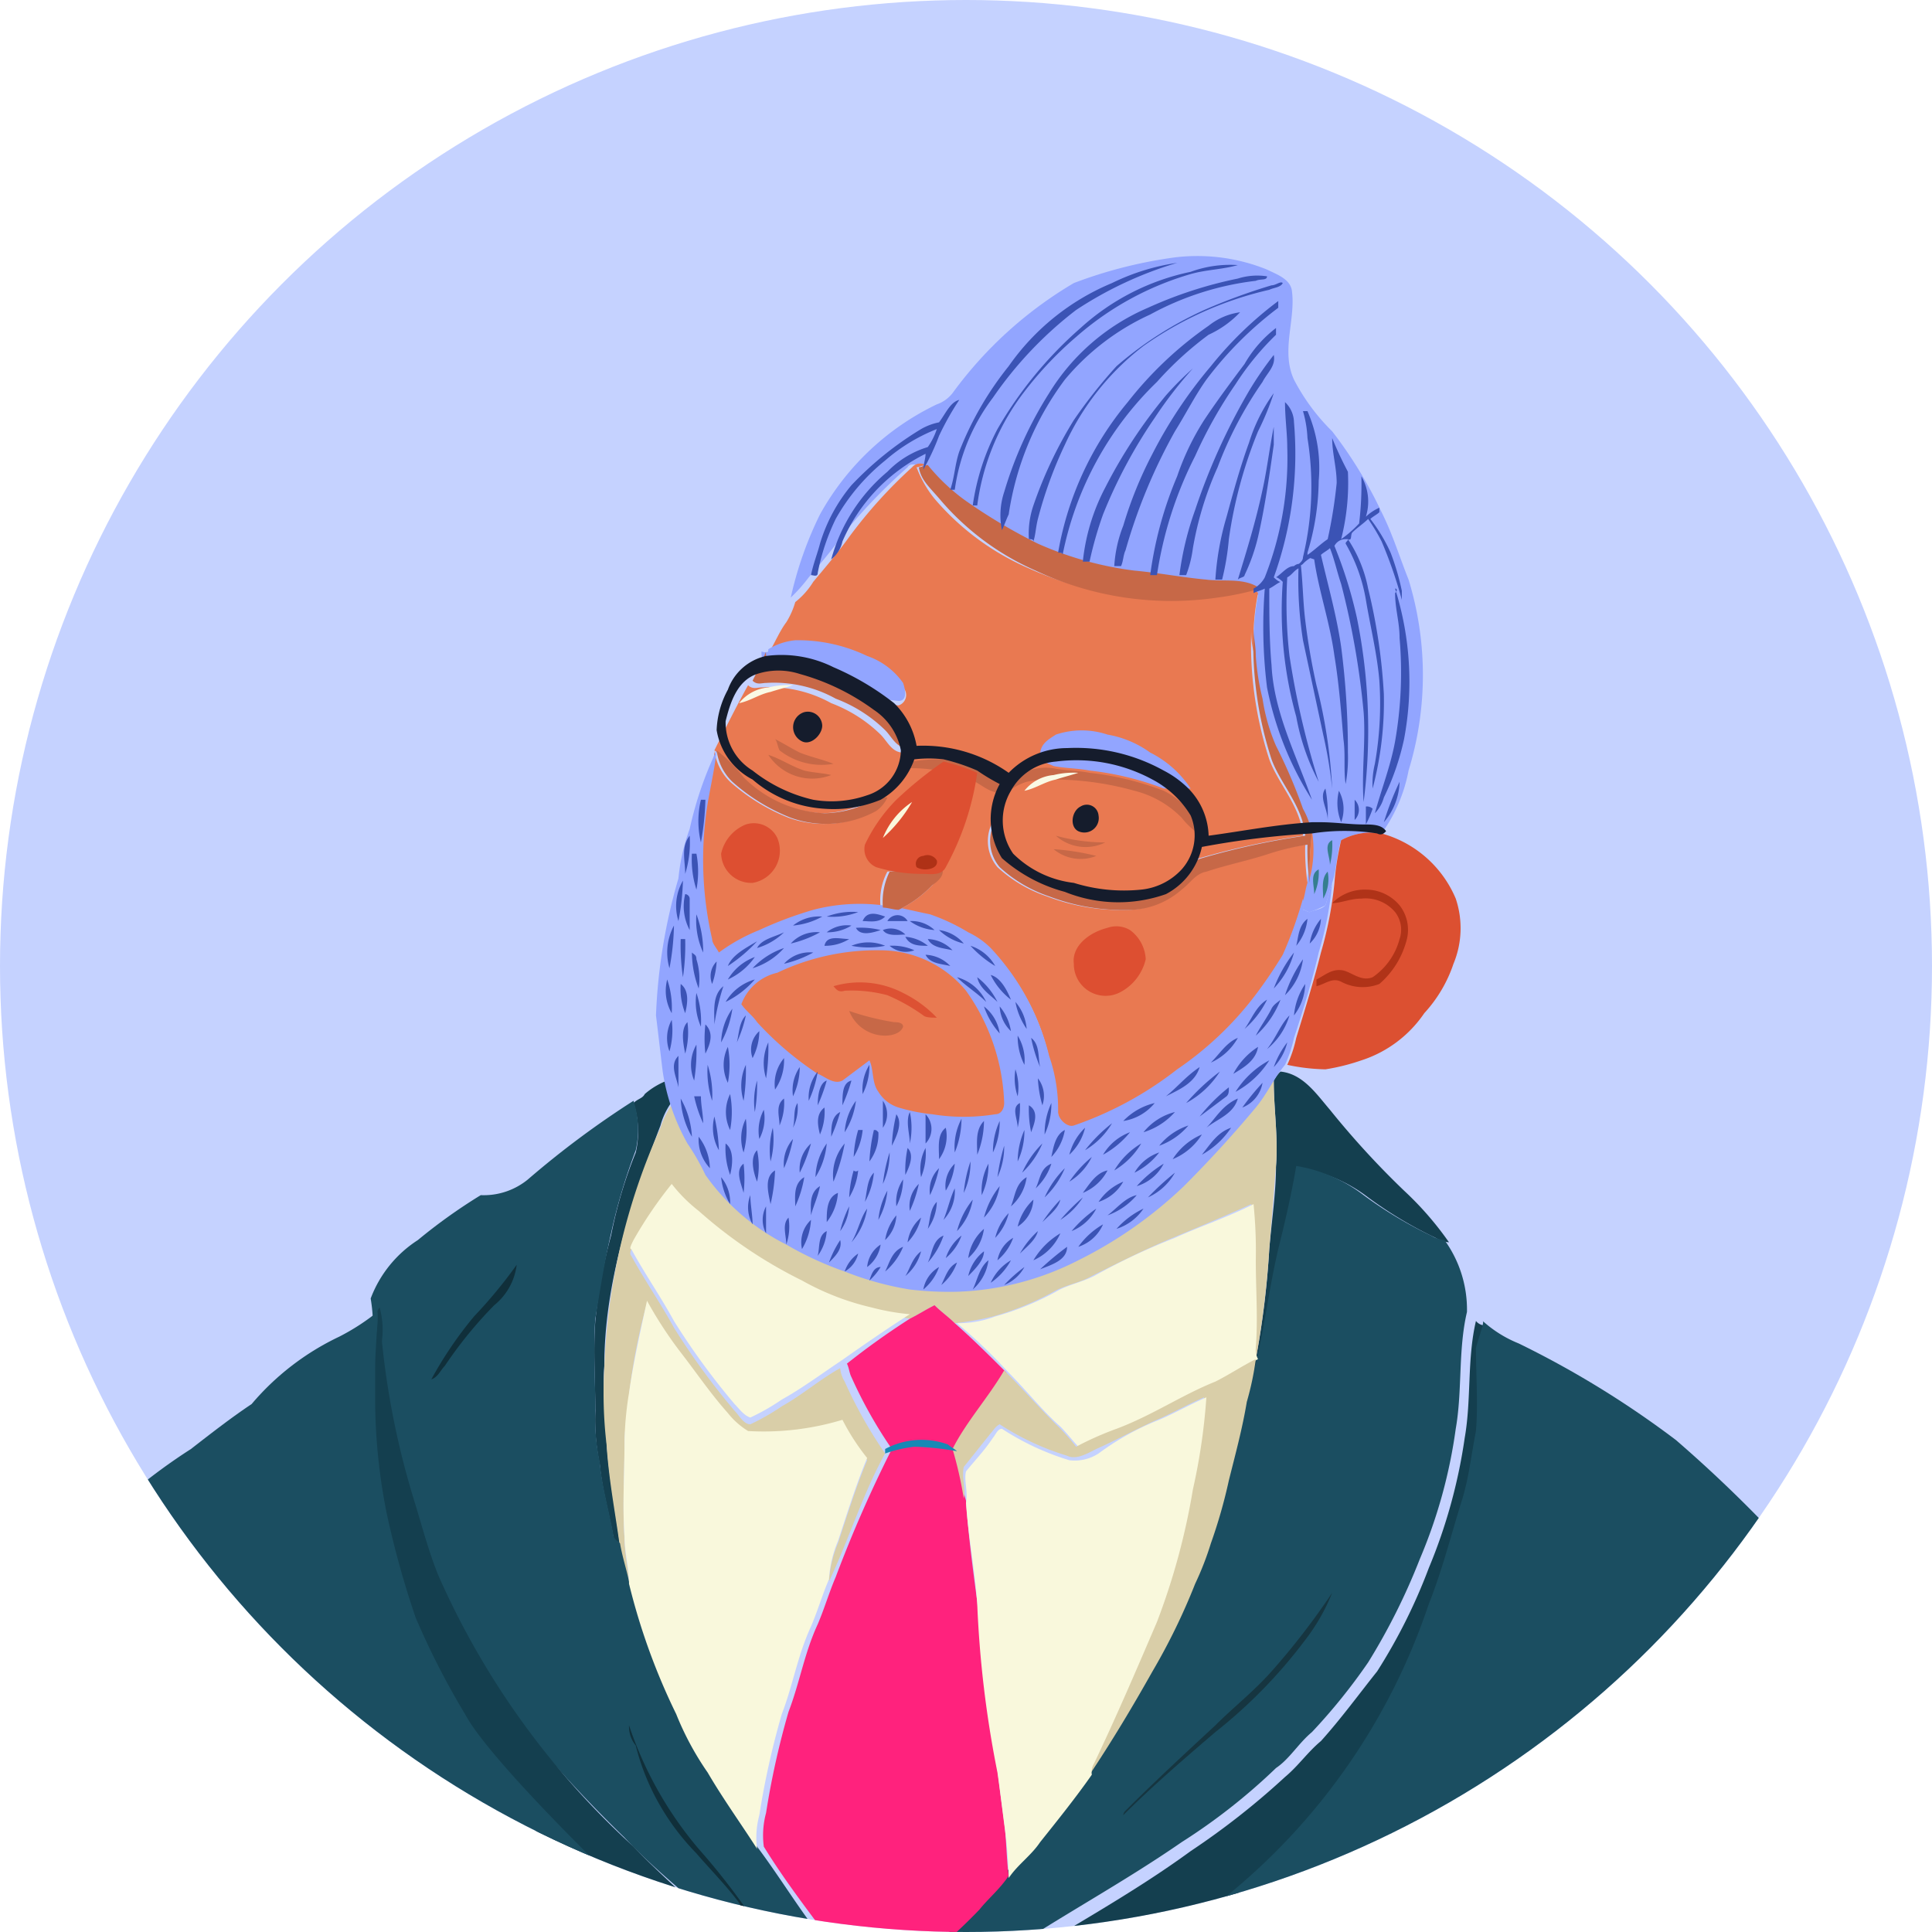 <svg id="avatar-2" xmlns="http://www.w3.org/2000/svg" xmlns:xlink="http://www.w3.org/1999/xlink" width="86" height="86" viewBox="0 0 86 86">
  <defs>
    <clipPath id="clip-path">
      <circle id="Ellipse_391" data-name="Ellipse 391" cx="43" cy="43" r="43" transform="translate(0.1 0.1)"/>
    </clipPath>
    <clipPath id="clip-path-2">
      <circle id="Ellipse_392" data-name="Ellipse 392" cx="43" cy="43" r="43"/>
    </clipPath>
  </defs>
  <g id="Group_6455" data-name="Group 6455">
    <g id="Group_6454" data-name="Group 6454" transform="translate(-0.1 -0.1)" clip-path="url(#clip-path)">
      <rect id="Rectangle_1433" data-name="Rectangle 1433" width="86.2" height="86.2" fill="#c5d2ff"/>
    </g>
  </g>
  <g id="Group_6457" data-name="Group 6457">
    <g id="Group_6456" data-name="Group 6456" clip-path="url(#clip-path-2)">
      <path id="Path_7193" data-name="Path 7193" d="M56.7,48.1a1.38,1.38,0,0,1,.3-.4c1,.1,1.6,1,2.2,1.7A38.1,38.1,0,0,0,62.5,53a14.339,14.339,0,0,1,2,2.3,1.421,1.421,0,0,1-.6-.2,18.342,18.342,0,0,1-3-1.8,6.72,6.72,0,0,0-3-1.3c-.2,1.3-.5,2.5-.8,3.7-.3,1.7-.6,3.4-1,5.1a14.619,14.619,0,0,0-.5,2c0-.1-.1-.2-.1-.4a12.86,12.86,0,0,1,.4-1.9,38.594,38.594,0,0,0,.6-4.9c.1-1.2.3-2.5.3-3.7C56.9,50.6,56.7,49.4,56.7,48.1Z" fill="#143f4f"/>
      <path id="Path_7194" data-name="Path 7194" d="M28.7,48.7a3.328,3.328,0,0,1,1-.6.634.634,0,0,1,.5.6,3.224,3.224,0,0,0-.8,1.4c-1.3,3.4-2.5,7-2.5,10.7-.1,1.1.1,2.3.1,3.4.1,1.5.4,3,.6,4.6-.1-.1-.3-.2-.3-.4-.2-1.1-.5-2.1-.6-3.2a9.737,9.737,0,0,1-.2-2.4c0-1.3-.1-2.7,0-4a23.2,23.2,0,0,1,.7-3.8,20,20,0,0,1,1.1-3.7,4.121,4.121,0,0,0-.1-2.2C28.4,48.9,28.6,48.9,28.7,48.7Z" fill="#143f4f"/>
      <path id="Path_7195" data-name="Path 7195" d="M53.3,50.7c1.1-.9,2.3-1.7,3.4-2.6,0,1.3.2,2.5.1,3.8-.1,1.2-.2,2.5-.3,3.7a40.957,40.957,0,0,1-.6,4.9.749.749,0,0,1-.1-.5c.1-1.3,0-2.6,0-3.9a20.9,20.9,0,0,0-.1-2.5c-1.1.5-2.3,1-3.5,1.5s-2.4,1.1-3.6,1.7c-.5.3-1.2.4-1.7.7a12.75,12.75,0,0,1-2.7,1.1,12.232,12.232,0,0,1-1.7.3c-.3-.3-.6-.5-.9-.8-.4.2-.7.4-1.1.6-.6-.1-1.1-.2-1.7-.3a16.587,16.587,0,0,1-3.1-1.2,28.515,28.515,0,0,1-4.6-3.1,6.815,6.815,0,0,1-1.2-1.2,15.637,15.637,0,0,0-1.7,2.5c-.1.2-.2.4-.1.5.6,1.1,1.3,2.1,1.9,3.2a31.756,31.756,0,0,0,2.7,3.7c.2.2.4.6.7.6a9.993,9.993,0,0,0,1.4-.8c.9-.5,1.7-1.2,2.6-1.7a1.421,1.421,0,0,0,.2.6,20.16,20.16,0,0,0,1.8,3.2c-1,1.8-1.6,3.8-2.5,5.7a5.257,5.257,0,0,1,.4-1.7c.4-1.2.8-2.5,1.3-3.7a9.908,9.908,0,0,1-1.1-1.7,12.1,12.1,0,0,1-4.2.5,3.45,3.45,0,0,1-.9-.8l-2.1-2.7c-.5-.7-1-1.5-1.5-2.3a27.035,27.035,0,0,0-.8,4.1c0,.7-.2,1.4-.2,2.1,0,1.4-.1,2.9,0,4.3,0,.7.2,1.4.2,2.1a13.635,13.635,0,0,1-.4-1.7c-.2-1.5-.5-3-.6-4.6a19.329,19.329,0,0,1-.1-3.4,28.383,28.383,0,0,1,2.5-10.7,3.924,3.924,0,0,1,.8-1.4,11.97,11.97,0,0,0,2.4,2.6,8.855,8.855,0,0,0,2.8,2.3c.5.3,1.1.5,1.6.8a10.771,10.771,0,0,0,5.6,1A9.775,9.775,0,0,0,47,54.2c.8-.4,1.6-.8,2.3-1.2A38.094,38.094,0,0,0,53.3,50.7Z" fill="#d9cea8"/>
      <path id="Path_7196" data-name="Path 7196" d="M23.5,52.5A40.952,40.952,0,0,1,28.2,49a4.121,4.121,0,0,1,.1,2.2,25.94,25.94,0,0,0-1.1,3.7c-.3,1.3-.5,2.6-.7,3.8-.1,1.3,0,2.7,0,4a9.737,9.737,0,0,0,.2,2.4c.1,1.1.4,2.1.6,3.2,0,.2.2.3.3.4.1.6.3,1.2.4,1.7a31,31,0,0,0,2.1,5.8,21.481,21.481,0,0,0,1.4,2.6,39.558,39.558,0,0,0,2.2,3.4c.9,1.2,1.7,2.5,2.6,3.7.8,1.1,1.7,2.2,2.5,3.2.7-.7,1.5-1.4,2.2-2,.8-.6,1.5-1.4,2.3-2.1a6.1,6.1,0,0,0,1.3-1.5A10.7,10.7,0,0,0,46,81.9c.8-1,1.6-2,2.3-3,1-1.5,1.9-3.1,2.8-4.6A28.1,28.1,0,0,0,53,70.4a13.355,13.355,0,0,0,.7-1.8c.3-.9.6-1.9.8-2.8.2-1.2.6-2.3.8-3.5,0,.1.1.2.1.4.2-.7.3-1.3.5-2,.4-1.7.6-3.4,1-5.1.3-1.2.6-2.5.8-3.7a6.72,6.72,0,0,1,3,1.3,18.342,18.342,0,0,0,3,1.8,1.421,1.421,0,0,0,.6.2,5.284,5.284,0,0,1,1,3.2c-.4,1.7-.2,3.5-.5,5.2a22.646,22.646,0,0,1-1.6,5.8A28.221,28.221,0,0,1,60.9,74a26.023,26.023,0,0,1-2.5,3.1c-.6.5-1,1.2-1.6,1.6A26.524,26.524,0,0,1,52.6,82c-2.6,1.8-5.4,3.3-8.1,5.1A22.687,22.687,0,0,0,42,88.9c-.6.5-1.1,1-1.7,1.5-1.2,1.4-2.4,2.8-3.5,4.3-.5.7-1,1.5-1.5,2.2a24.727,24.727,0,0,1,1.1-3.6,17.494,17.494,0,0,1,2.2-4c-.1,0-.2-.1-.3-.1a10.144,10.144,0,0,0-.9,1.3c-.7-.6-1.3-1.2-2-1.8-1-.9-2.1-1.8-3.1-2.8-1.5-1.4-3.1-2.6-4.5-4.1-3.6-3.5-6.9-7.4-8.7-12.1a28.115,28.115,0,0,1-1-3.1,36.4,36.4,0,0,1-1.5-7.3,7.569,7.569,0,0,0-.1-1.5,5.319,5.319,0,0,1,2.1-2.6,24.265,24.265,0,0,1,2.8-2A3.1,3.1,0,0,0,23.5,52.5Z" fill="#1b4e61"/>
      <path id="Path_7197" data-name="Path 7197" d="M28.2,55.2a18.438,18.438,0,0,1,1.7-2.5,6.815,6.815,0,0,0,1.2,1.2A20.633,20.633,0,0,0,35.7,57a11.72,11.72,0,0,0,3.1,1.2,10.1,10.1,0,0,0,1.7.3c-1.1.7-2.1,1.4-3.1,2.1-.9.6-1.7,1.2-2.6,1.7a9.993,9.993,0,0,1-1.4.8c-.3-.1-.5-.4-.7-.6A31.756,31.756,0,0,1,30,58.8c-.6-1.1-1.3-2.1-1.9-3.2C28,55.6,28.1,55.4,28.2,55.2Z" fill="#f9f8dc"/>
      <path id="Path_7198" data-name="Path 7198" d="M52.3,55.1c1.1-.5,2.3-.9,3.5-1.5a20.9,20.9,0,0,1,.1,2.5c0,1.3.1,2.6,0,3.9a.9.9,0,0,0,.1.5c-.6.3-1.2.7-1.8,1-1.5.7-2.9,1.5-4.3,2.2-.6.3-1.2.5-1.8.8-.3-.3-.6-.7-.9-1-.8-.7-1.5-1.6-2.3-2.4a23.366,23.366,0,0,0-2.3-2.2,4.671,4.671,0,0,0,1.7-.3A12.75,12.75,0,0,0,47,57.5c.5-.3,1.1-.4,1.7-.7A30.061,30.061,0,0,1,52.3,55.1Z" fill="#f9f8dc"/>
      <path id="Path_7199" data-name="Path 7199" d="M28.8,57.9a18.186,18.186,0,0,0,1.5,2.3c.7.9,1.3,1.8,2.1,2.7a3.45,3.45,0,0,0,.9.8,12.1,12.1,0,0,0,4.2-.5,9.908,9.908,0,0,0,1.1,1.7c-.5,1.2-.9,2.5-1.3,3.7a5.257,5.257,0,0,0-.4,1.7c-.3.7-.5,1.4-.8,2.1-.6,1.3-.8,2.6-1.3,3.9a36.315,36.315,0,0,0-1,4.5,3.812,3.812,0,0,0-.1,1.5c-.7-1.1-1.5-2.2-2.2-3.4a13.047,13.047,0,0,1-1.4-2.6A28.636,28.636,0,0,1,28,70.5c0-.7-.2-1.4-.2-2.1-.1-1.4,0-2.9,0-4.3A14.919,14.919,0,0,1,28,62C28.2,60.6,28.5,59.3,28.8,57.9Z" fill="#f9f8dc"/>
      <path id="Path_7200" data-name="Path 7200" d="M40.5,58.7c.4-.2.7-.4,1.1-.6.3.3.6.5.9.8.8.7,1.6,1.5,2.3,2.2-.7,1.2-1.7,2.3-2.3,3.5.2.7.3,1.5.5,2.2.1,1.5.3,3,.5,4.5q.3,3.75.9,7.5c.1.8.2,1.6.3,2.3.1.8.1,1.6.2,2.4-.4.6-.9,1-1.3,1.5a22.913,22.913,0,0,1-2.3,2.1c-.8.7-1.5,1.3-2.2,2a34.888,34.888,0,0,1-2.5-3.2c-.9-1.2-1.8-2.4-2.6-3.7a3.812,3.812,0,0,1,.1-1.5,36.315,36.315,0,0,1,1-4.5c.5-1.3.7-2.6,1.3-3.9.3-.7.5-1.4.8-2.1a57.864,57.864,0,0,1,2.5-5.7,20.16,20.16,0,0,1-1.8-3.2c-.1-.2-.1-.4-.2-.6A33.925,33.925,0,0,1,40.5,58.7Z" fill="#ff227d"/>
      <path id="Path_7201" data-name="Path 7201" d="M16.8,58.4a.349.349,0,0,1,.1-.2,3.812,3.812,0,0,1,.1,1.5A36.4,36.4,0,0,0,18.5,67c.3,1,.6,2.1,1,3.1a35.97,35.97,0,0,0,8.7,12.1c1.4,1.5,6.5,6,7.6,6.9.6.6,8.2-1,9.1-1.6,2.7-1.7,5.5-3.2,8.1-5.1a33.916,33.916,0,0,0,4.2-3.3c.6-.5,1-1.1,1.6-1.6.9-1,1.7-2.1,2.5-3.1a24.709,24.709,0,0,0,2.3-4.6A23.82,23.82,0,0,0,65.2,64c.3-1.7.1-3.5.5-5.2a.52.52,0,0,0,.4.2l-.3,1.2c0,1.2.1,2.5,0,3.7-.2,1-.3,2-.6,3-.5,1.6-.9,3.1-1.5,4.7a29.96,29.96,0,0,1-5.4,9.5,23.768,23.768,0,0,1-3.6,3.5c-1,.8-23.1,3.9-24.7,2.7a20,20,0,0,1-2.2-1.9,27.936,27.936,0,0,1-4.5-4.6,25.5,25.5,0,0,1-3.1-4.7A34.822,34.822,0,0,1,18,71.8a25.159,25.159,0,0,1-1.3-4.7,26.073,26.073,0,0,1-.5-4.8V60.7A3.624,3.624,0,0,0,16.8,58.4Z" fill="#143f4f"/>
      <path id="Path_7203" data-name="Path 7203" d="M15.1,59.5a9.908,9.908,0,0,0,1.7-1.1c0,.9-.1,1.7-.1,2.5v1.6a26.073,26.073,0,0,0,.5,4.8A41.155,41.155,0,0,0,18.5,72a34.822,34.822,0,0,0,2.2,4.3c.9,1.7,4.9,5.7,6.573,7.32s-4.651-2.377-4.651-2.377l-3.488-2.18L15.209,76.3S4.555,67.644,5.855,66.444A25.707,25.707,0,0,1,8.5,64.5c.9-.7,1.8-1.4,2.7-2A11.639,11.639,0,0,1,15.1,59.5Z" fill="#1b4e61"/>
      <path id="Path_7204" data-name="Path 7204" d="M66,58.8a5.372,5.372,0,0,0,1.6,1,42.485,42.485,0,0,1,7,4.3A60.345,60.345,0,0,1,87,78.9a35.38,35.38,0,0,1,2.3,5.3c2.4,5.6-46.6,7.2-45.8,6.6A41.216,41.216,0,0,1,48,88.1a42.8,42.8,0,0,0,6.6-3.7,28.31,28.31,0,0,0,9-13c.6-1.5,1-3.1,1.5-4.7.3-1,.4-2,.6-3,.1-1.2,0-2.5,0-3.7C65.8,59.6,66.1,58.8,66,58.8Z" fill="#1b4e61"/>
      <path id="Path_7205" data-name="Path 7205" d="M54.1,61.5c.6-.3,1.2-.7,1.8-1a12.86,12.86,0,0,1-.4,1.9c-.2,1.2-.5,2.3-.8,3.5a22.881,22.881,0,0,1-.8,2.8,13.356,13.356,0,0,1-.7,1.8,28.1,28.1,0,0,1-1.9,3.9c-.9,1.6-1.8,3.1-2.8,4.6,0-.2.1-.3.1-.5,1-2.1,1.9-4.2,2.8-6.3.6-2,1.2-3.9,1.6-5.9a28.958,28.958,0,0,0,.6-4.1c-.7.3-1.4.7-2.1,1-.9.4-1.8.9-2.7,1.3-.4.2-.9.5-1.3.3a11.688,11.688,0,0,1-3-1.4c-.2.1-.3.3-.4.4l-1.2,1.5c-.1.5.1,1,0,1.4a17.417,17.417,0,0,0-.5-2.2c.6-1.2,1.6-2.3,2.3-3.5.8.8,1.5,1.6,2.3,2.4a9.016,9.016,0,0,1,.9,1,14.167,14.167,0,0,1,1.8-.8C51.3,63,52.6,62.1,54.1,61.5Z" fill="#d9cea8"/>
      <path id="Path_7206" data-name="Path 7206" d="M51.6,63.2c.7-.3,1.4-.7,2.1-1a26.985,26.985,0,0,1-.6,4.1,30.3,30.3,0,0,1-1.6,5.9c-.9,2.1-1.8,4.2-2.8,6.3a.749.749,0,0,0-.1.5c-.7,1-1.5,2-2.3,3-.4.6-1,1-1.4,1.6a19.418,19.418,0,0,0-.2-2.4c-.1-.8-.2-1.6-.3-2.3a47.965,47.965,0,0,1-.9-7.5c-.1-1.5-.4-3-.5-4.5.1-.5-.1-1,0-1.4.4-.5.8-.9,1.2-1.5.1-.1.2-.4.4-.4a11.688,11.688,0,0,0,3,1.4,1.943,1.943,0,0,0,1.3-.3A11.74,11.74,0,0,1,51.6,63.2Z" fill="#f9f8dc"/>
    </g>
  </g>
  <g id="Group_6459" data-name="Group 6459">
    <g id="Group_6458" data-name="Group 6458" clip-path="url(#clip-path-2)">
      <path id="Path_7227" data-name="Path 7227" d="M52,11.5a8.259,8.259,0,0,1,4.4.5c.4.2,1,.4,1.1.9.2,1.3-.5,2.7.1,4a9.118,9.118,0,0,0,1.7,2.3,19.311,19.311,0,0,1,2.2,3.6c.5,1,.8,2,1.2,3a14.484,14.484,0,0,1,0,8.5,7.012,7.012,0,0,1-1.2,2.8,2.777,2.777,0,0,0-1.8.3c-.2.6-.2,1.3-.4,1.9-.1.3-.2.7-.3,1a4.875,4.875,0,0,1-.7.3c-.1,0-.2-.1-.3-.1V40c.1-.3.1-.5.2-.8v-.1a7.412,7.412,0,0,0,.1-2.1,3.582,3.582,0,0,0-.4-1.1,23.578,23.578,0,0,0-1.2-2.8,8.3,8.3,0,0,1-.6-2.1,10.793,10.793,0,0,1-.3-1.9,11.4,11.4,0,0,1,.2-2.6c-.1-.1-.1-.2-.2-.3-.7-.5-1.6-.3-2.4-.4-1.1-.1-2.1-.2-3.2-.4a23.04,23.04,0,0,1-4.3-1.2,26.867,26.867,0,0,1-3.2-1.9A8.519,8.519,0,0,1,41,20.7c-.2,0-.5-.1-.6.1a25.426,25.426,0,0,0-2.8,2.9c-.5.7-1,1.3-1.6,2a7.272,7.272,0,0,1-.8.9,16.273,16.273,0,0,1,1.3-3.7A11.727,11.727,0,0,1,41.7,18a1.531,1.531,0,0,0,.7-.5,17.986,17.986,0,0,1,5.4-4.9A20.174,20.174,0,0,1,52,11.5Z" fill="#92a5ff"/>
      <path id="Path_7228" data-name="Path 7228" d="M40.6,20.8a.471.471,0,0,1,.6-.1c-.1,0-.3.1-.4.1a5.013,5.013,0,0,0,.8,1.4,11.492,11.492,0,0,0,4.2,3.1,14.915,14.915,0,0,0,8.1,1.2,5.847,5.847,0,0,0,1.9-.4c.1.1.1.2.2.3a10.978,10.978,0,0,0-.2,2.6,3.4,3.4,0,0,1-.1-1,16.606,16.606,0,0,0,.8,5.8c.4,1.1,1.4,2.1,1.5,3.4a34.128,34.128,0,0,0-4.6,1c-.7.2-1,.9-1.6,1.3a6.106,6.106,0,0,1-1.3.3,5.65,5.65,0,0,1-2.6-.2A5.922,5.922,0,0,1,45,38.3a2.28,2.28,0,0,1-.7-1.9,1.805,1.805,0,0,0,.1,2.2,6.113,6.113,0,0,0,2.2,1.3,9.286,9.286,0,0,0,3.7.6,3.6,3.6,0,0,0,2.2-.9c.4-.3.6-.7,1.1-.8.9-.3,1.9-.5,2.8-.8a10.462,10.462,0,0,1,1.7-.4,10.284,10.284,0,0,0,.1,1.7c-.1.3-.1.5-.2.8a25.027,25.027,0,0,1-.9,2.5,12.735,12.735,0,0,1-1.3,1.9,14.716,14.716,0,0,1-3.4,3.2,13.754,13.754,0,0,1-4.6,2.5.563.563,0,0,1-.7-.6,21.656,21.656,0,0,0-.4-2.5,9.842,9.842,0,0,0-2.6-4.8,3.592,3.592,0,0,0-1-.7,13.018,13.018,0,0,0-1.7-.8c-.4-.1-.9-.2-1.4-.3a5.273,5.273,0,0,0,1.5-1.1c.2-.2.5-.5.4-.8-.3.1-.6.3-.9.2a7.519,7.519,0,0,0-1.5,0,2.714,2.714,0,0,0-.3,1.6,10.8,10.8,0,0,0-3.1.2,23.4,23.4,0,0,0-2.4.9c-.7.3-1.2.7-1.8,1-.1-.2-.3-.4-.3-.6a19.119,19.119,0,0,1-.3-5.3c.1-1.1.4-2.1.5-3.1v-.1a2.349,2.349,0,0,0,.7,1.4,8.69,8.69,0,0,0,2.6,1.6,4.621,4.621,0,0,0,3.8-.3,1.47,1.47,0,0,0,.5-.6,1.2,1.2,0,0,0-.8.2,4.552,4.552,0,0,1-2,.5A5.437,5.437,0,0,1,33,34.6a6.815,6.815,0,0,0-1.2-1.2c.5-1,1-2,1.5-2.9.2.2.4.1.6.1a5.657,5.657,0,0,1,3.1.7,6.356,6.356,0,0,1,2.2,1.4c.3.3.5.8,1,.8a1.884,1.884,0,0,0-.2-.8,6.479,6.479,0,0,0-1.7-1.6,10.1,10.1,0,0,0,1.7.3.487.487,0,0,0,.2-.8,3.252,3.252,0,0,0-1.6-1.2,7.111,7.111,0,0,0-3.2-.7,2.45,2.45,0,0,0-1.2.4c.3-.5.5-1,.8-1.4a3.552,3.552,0,0,0,.4-.9,3.45,3.45,0,0,0,.8-.9c.5-.6,1.1-1.3,1.6-2A21.164,21.164,0,0,1,40.6,20.8Z" fill="#e97951"/>
      <path id="Path_7229" data-name="Path 7229" d="M34.2,28.9a2.843,2.843,0,0,1,1.2-.4,7.111,7.111,0,0,1,3.2.7,3.252,3.252,0,0,1,1.6,1.2c.1.3.2.8-.2.8a10.1,10.1,0,0,1-1.7-.3,15.358,15.358,0,0,0-3-1.1c-.3-.1-.7-.1-1.1-.2a.6.6,0,0,1-.3-.6C34.2,29.1,34.2,29,34.2,28.9Z" fill="#92a5ff"/>
      <path id="Path_7230" data-name="Path 7230" d="M47,32.7a3.617,3.617,0,0,1,2.3,0,4.552,4.552,0,0,1,1.9.8A4.644,4.644,0,0,1,53,35.1H51.8a13.234,13.234,0,0,0-3.3-.8c-.5-.1-1.1-.1-1.6-.2-.2-.1-.6-.2-.6-.5C46.3,33.1,46.7,32.9,47,32.7Z" fill="#92a5ff"/>
      <path id="Path_7231" data-name="Path 7231" d="M30.7,36.9a16.127,16.127,0,0,1,1.2-3.5c-.1,1-.4,2.1-.5,3.1a15.646,15.646,0,0,0,.3,5.3c0,.2.2.4.3.6a8.107,8.107,0,0,1,1.8-1,17.03,17.03,0,0,1,2.4-.9,8.133,8.133,0,0,1,3.1-.2c.2,0,.5.1.7.1.5.1.9.2,1.4.3a8.865,8.865,0,0,1,1.7.8,3.592,3.592,0,0,1,1,.7A10.726,10.726,0,0,1,46.7,47a7.267,7.267,0,0,1,.4,2.5c0,.3.4.7.7.6a15.792,15.792,0,0,0,4.6-2.5,14.841,14.841,0,0,0,3.4-3.2,21.413,21.413,0,0,0,1.3-1.9A18.41,18.41,0,0,0,58,40v.5c.1,0,.2.1.3.1.2-.1.5-.1.7-.3.1-.3.2-.7.3-1a15.469,15.469,0,0,1-.6,3.1c-.3,1.3-.7,2.6-1.1,3.8a5.638,5.638,0,0,1-.4,1.2c-.5.6-.8,1.3-1.3,1.9-1,1.2-2.1,2.4-3.2,3.5A19.01,19.01,0,0,1,48,56.1a12.735,12.735,0,0,1-5.4,1.4,14.769,14.769,0,0,1-2.1-.1,13.79,13.79,0,0,1-2.9-.8A15.079,15.079,0,0,1,35,55.4a9.78,9.78,0,0,1-3.6-3.1,9.993,9.993,0,0,0-.8-1.4,9.368,9.368,0,0,1-1.1-3.2c-.1-.8-.2-1.7-.3-2.5a25.089,25.089,0,0,1,1-6.1A8.734,8.734,0,0,1,30.7,36.9Z" fill="#92a5ff"/>
      <path id="Path_7232" data-name="Path 7232" d="M40.9,20.8c.1,0,.3-.1.4-.1A8.689,8.689,0,0,0,43,22.3a24.565,24.565,0,0,0,3.2,1.9,15.211,15.211,0,0,0,4.3,1.2c1.1.1,2.1.3,3.2.4.8.1,1.7-.1,2.4.4a12.86,12.86,0,0,1-1.9.4,14.167,14.167,0,0,1-8.1-1.2,11.8,11.8,0,0,1-4.2-3.1C41.4,21.7,41,21.4,40.9,20.8ZM55.8,28a16.606,16.606,0,0,0,.8,5.8c.4,1.1,1.4,2.1,1.5,3.4a34.128,34.128,0,0,0-4.6,1c-.7.2-1,.9-1.6,1.3a6.106,6.106,0,0,1-1.3.3,5.65,5.65,0,0,1-2.6-.2,5.922,5.922,0,0,1-2.9-1.3,2.28,2.28,0,0,1-.7-1.9,1.805,1.805,0,0,0,.1,2.2,6.113,6.113,0,0,0,2.2,1.3,9.286,9.286,0,0,0,3.7.6,3.6,3.6,0,0,0,2.2-.9c.4-.3.6-.7,1.1-.8.9-.3,1.9-.5,2.8-.8a10.462,10.462,0,0,1,1.7-.4,10.284,10.284,0,0,0,.1,1.7v-.1a14.769,14.769,0,0,1,.1-2.1A3.582,3.582,0,0,0,58,36a23.578,23.578,0,0,0-1.2-2.8,8.3,8.3,0,0,1-.6-2.1,10.793,10.793,0,0,1-.3-1.9C55.9,28.7,55.8,28.4,55.8,28ZM33.5,30.3c.2.2.4.1.6.1a5.657,5.657,0,0,1,3.1.7,6.356,6.356,0,0,1,2.2,1.4c.3.3.5.8,1,.8a1.884,1.884,0,0,0-.2-.8,6.479,6.479,0,0,0-1.7-1.6,15.358,15.358,0,0,0-3-1.1c-.3-.1-.7-.1-1.1-.2a.6.6,0,0,1-.3-.6C33.9,29.5,33.7,29.9,33.5,30.3Zm-1.6,3.1a2.349,2.349,0,0,0,.7,1.4,8.69,8.69,0,0,0,2.6,1.6,4.621,4.621,0,0,0,3.8-.3,1.47,1.47,0,0,0,.5-.6,1.2,1.2,0,0,0-.8.2,4.552,4.552,0,0,1-2,.5,5.437,5.437,0,0,1-3.6-1.6,6.814,6.814,0,0,0-1.2-1.2Zm8.7.5c-.1,0-.2.2-.3.3a7.1,7.1,0,0,1,2.9.5c.5.2.8.6,1.4.6,0-.1.1-.2.1-.3a1.205,1.205,0,0,0-.5-.5,5.224,5.224,0,0,0-2.1-.7A7.569,7.569,0,0,0,40.6,33.9Zm4.5.8c-.2.1-.2.4-.3.6a2.622,2.622,0,0,1,.9-.5,5.7,5.7,0,0,1,1.3-.1,13.449,13.449,0,0,1,3.5.5,4.451,4.451,0,0,1,2.1,1.2,3.394,3.394,0,0,0,.6.6,1.7,1.7,0,0,0-.1-.7,3.482,3.482,0,0,0-1.3-1.1,13.234,13.234,0,0,0-3.3-.8c-.5-.1-1.1-.1-1.6-.2A2.273,2.273,0,0,0,45.1,34.7Z" fill="#c76847"/>
      <path id="Path_7233" data-name="Path 7233" d="M58.4,37a4.973,4.973,0,0,1-.1,2.1A14.768,14.768,0,0,1,58.4,37Z" fill="#e97951"/>
      <path id="Path_7234" data-name="Path 7234" d="M59.7,37.4a2.777,2.777,0,0,1,1.8-.3A5.034,5.034,0,0,1,64.8,40a4.123,4.123,0,0,1-.1,2.9,6.113,6.113,0,0,1-1.3,2.2,5.381,5.381,0,0,1-2.8,2.1,9.363,9.363,0,0,1-1.6.4,8.807,8.807,0,0,1-1.7-.2,5.638,5.638,0,0,0,.4-1.2c.4-1.3.8-2.6,1.1-3.8a16.96,16.96,0,0,0,.6-3.1A12.5,12.5,0,0,1,59.7,37.4Z" fill="#dc5031"/>
      <path id="Path_7235" data-name="Path 7235" d="M41,38.8c.3,0,.6-.2.9-.2.2.3-.1.6-.4.8A5.273,5.273,0,0,1,40,40.5c-.2,0-.5-.1-.7-.1a3.049,3.049,0,0,1,.3-1.6A6.534,6.534,0,0,1,41,38.8Z" fill="#c76847"/>
      <path id="Path_7236" data-name="Path 7236" d="M34.6,43.3a10.3,10.3,0,0,1,4.6-1A4.945,4.945,0,0,1,43,44.1a9.106,9.106,0,0,1,1.7,5c0,.2-.1.5-.4.5a8.767,8.767,0,0,1-2.8,0,7.972,7.972,0,0,1-1.5-.3,1.6,1.6,0,0,1-.9-.7c-.3-.4-.2-1-.4-1.4l-1.2.9c-.4.2-.8-.2-1.1-.3a14.347,14.347,0,0,1-2.7-2.3c-.2-.3-.5-.5-.7-.8A2.239,2.239,0,0,1,34.6,43.3Z" fill="#e97951"/>
      <path id="Path_7237" data-name="Path 7237" d="M37.8,45a11.7,11.7,0,0,0,2,.5c.1,0,.4,0,.4.2-.1.3-.5.4-.8.4A1.714,1.714,0,0,1,37.8,45Z" fill="#c76847"/>
      <path id="Path_7238" data-name="Path 7238" d="M68.7,100.3a1.672,1.672,0,0,1,1.2.1h0a.852.852,0,0,1-1.1.5c0-.2.1-.4.1-.6Z" fill="#f0a98f"/>
      <path id="Path_7239" data-name="Path 7239" d="M72.1,101.6h0c0-.3-.4-.4-.6-.5h0a.46.46,0,0,0-.3.7.534.534,0,0,0,.9-.2Z" fill="#f0a98f"/>
      <path id="Path_7240" data-name="Path 7240" d="M72.4,103.4c-.1-.4-.4-.5-.8-.6h-.1a.49.49,0,0,0,.1.9h.1c.3.1.5-.1.7-.3Z" fill="#f0a98f"/>
      <path id="Path_7241" data-name="Path 7241" d="M72.3,105.4a.319.319,0,0,0-.3-.3h-.1c-.2.1-.4.4-.2.6l.1.1a.9.9,0,0,0,.5-.1Z" fill="#f0a98f"/>
    </g>
  </g>
  <g id="Group_6461" data-name="Group 6461">
    <g id="Group_6460" data-name="Group 6460" clip-path="url(#clip-path-2)">
      <path id="Path_7242" data-name="Path 7242" d="M35.8,31.7a.641.641,0,0,1,.8.6c0,.4-.5.9-.9.7A.7.7,0,0,1,35.8,31.7Z" fill="#151c2c"/>
      <path id="Path_7243" data-name="Path 7243" d="M34.5,32.9c.4.2.7.4,1.1.6.5.2,1,.3,1.5.5a3.031,3.031,0,0,1-2.4-.6C34.6,33.2,34.6,33,34.5,32.9Z" fill="#c76847"/>
      <path id="Path_7244" data-name="Path 7244" d="M34.2,33.6c.6.2,1,.5,1.6.7.4.1.8.1,1.2.2A2.333,2.333,0,0,1,34.2,33.6Z" fill="#c66745"/>
      <path id="Path_7245" data-name="Path 7245" d="M42,33.9a8.8,8.8,0,0,1,1.5.5,12.254,12.254,0,0,1-1.4,4.2c-.2.4-.7.3-1,.3a7.106,7.106,0,0,1-2.1-.3.876.876,0,0,1-.5-1,7.183,7.183,0,0,1,1.4-2A17.327,17.327,0,0,1,42,33.9Z" fill="#dd4f31"/>
      <path id="Path_7246" data-name="Path 7246" d="M60.7,36.7c-.6,0-1.3-.1-1.9-.1h-.4c-1.6.1-3.1.4-4.6.6a3.118,3.118,0,0,0-.9-2.1,4.44,4.44,0,0,0-1.1-.8,8.034,8.034,0,0,0-4.3-1,3.631,3.631,0,0,0-2.6,1.1,6.594,6.594,0,0,0-4.1-1.2,3.521,3.521,0,0,0-1-1.9,12.03,12.03,0,0,0-2.7-1.6,5.183,5.183,0,0,0-3-.5,2.341,2.341,0,0,0-1.7,1.5,4.075,4.075,0,0,0-.5,1.8,3.029,3.029,0,0,0,1.6,2.2A5.365,5.365,0,0,0,36.7,36a5.482,5.482,0,0,0,2.5-.4,3.353,3.353,0,0,0,1.5-1.8,5.652,5.652,0,0,1,1.3,0,8.8,8.8,0,0,1,1.5.5,8.793,8.793,0,0,0,1,.6,3.254,3.254,0,0,0,.1,3.3,6.9,6.9,0,0,0,2.8,1.5,6.357,6.357,0,0,0,4.5.1,3.124,3.124,0,0,0,1.6-2.1,38.594,38.594,0,0,1,4.9-.6,9.4,9.4,0,0,1,2.9,0c.2.1.3,0,.4-.1C61.5,36.7,61.1,36.7,60.7,36.7ZM38.6,35.4a4.825,4.825,0,0,1-2.4.2,6.778,6.778,0,0,1-2.7-1.3,2.509,2.509,0,0,1-1.2-2.2c.2-.8.5-1.8,1.4-2.1a3.079,3.079,0,0,1,1.9,0,10.11,10.11,0,0,1,3.3,1.6,2.787,2.787,0,0,1,1.2,1.8A2.131,2.131,0,0,1,38.6,35.4Zm14,3.3a2.834,2.834,0,0,1-1.8.9,7.5,7.5,0,0,1-3-.3A4.588,4.588,0,0,1,45.1,38a2.586,2.586,0,0,1-.1-2.8,2.507,2.507,0,0,1,2-1.3,7.093,7.093,0,0,1,4.3.8A4.363,4.363,0,0,1,53,36.3,2.278,2.278,0,0,1,52.6,38.7Z" fill="#151c2c"/>
      <path id="Path_7247" data-name="Path 7247" d="M46.9,34.5a3.75,3.75,0,0,1,1.1-.1c-.3.1-.7.2-1,.3-.5.1-.9.4-1.4.5A1.858,1.858,0,0,1,46.9,34.5Z" fill="#faf9e4"/>
      <path id="Path_7248" data-name="Path 7248" d="M34.2,30.6a3.75,3.75,0,0,1,1.1-.1c-.3.1-.7.2-1,.3-.5.1-.9.4-1.4.5A1.858,1.858,0,0,1,34.2,30.6Z" fill="#faf9e4"/>
      <path id="Path_7249" data-name="Path 7249" d="M39.3,37.3a3.435,3.435,0,0,1,1.3-1.6A6.529,6.529,0,0,1,39.3,37.3Z" fill="#faf8dc"/>
      <path id="Path_7250" data-name="Path 7250" d="M48.1,35.9a.523.523,0,0,1,.8.4.643.643,0,0,1-.9.7C47.6,36.8,47.7,36.1,48.1,35.9Z" fill="#151c2c"/>
      <path id="Path_7251" data-name="Path 7251" d="M49.5,12.6a9.78,9.78,0,0,1,2.9-.9,16.886,16.886,0,0,0-4.5,2.1,17.141,17.141,0,0,0-3.7,3.9,8.766,8.766,0,0,0-1.7,4.1h-.2c.2-.6.2-1.1.4-1.7a14.481,14.481,0,0,1,2.2-3.8A10.536,10.536,0,0,1,49.5,12.6Zm3.5-.5a10.44,10.44,0,0,0-4.9,2.5,17.79,17.79,0,0,0-3.7,4.5,10.425,10.425,0,0,0-1.1,3.4h.2a10.559,10.559,0,0,1,1.9-4.8A16.022,16.022,0,0,1,47.9,15,13.367,13.367,0,0,1,53,12.2c.7-.2,1.4-.2,2.1-.4A5.105,5.105,0,0,0,53,12.1Zm2.1.3a18.707,18.707,0,0,0-4,1.3,9.583,9.583,0,0,0-4.4,3.8,17.507,17.507,0,0,0-2,4.4,3.284,3.284,0,0,0-.1,1.7c.1-.2.2-.5.3-.7a13.279,13.279,0,0,1,2.5-6A10.718,10.718,0,0,1,51.2,14a12.948,12.948,0,0,1,4.7-1.5c.2-.1.5,0,.5-.2A2.879,2.879,0,0,0,55.1,12.4Zm1.5.3a26.543,26.543,0,0,0-3,1.1,16.169,16.169,0,0,0-3.9,2.5,22.26,22.26,0,0,0-1.9,2.4A18.831,18.831,0,0,0,46,22.5a3.887,3.887,0,0,0-.2,1.5c.1,0,.2,0,.2.1.1-.3.1-.6.2-1a18.543,18.543,0,0,1,1.2-3.3,11.609,11.609,0,0,1,3.5-4.4,15.776,15.776,0,0,1,5.6-2.5c.2-.1.5-.1.6-.3C57,12.5,56.8,12.7,56.6,12.7Zm-2.7,3.6a20.379,20.379,0,0,0-2.6,3.9A17.88,17.88,0,0,0,50,23.4a5.84,5.84,0,0,0-.4,1.8h.3c.1-.2.1-.5.2-.7a24.688,24.688,0,0,1,2.2-5.3c.5-.8.9-1.6,1.4-2.3a16.17,16.17,0,0,1,3.2-3.2v-.3A16.425,16.425,0,0,0,53.9,16.3Zm-.1-1.8a16.544,16.544,0,0,0-3.6,3.4,14.228,14.228,0,0,0-3.1,6.7c.1,0,.2,0,.2.1A14.679,14.679,0,0,1,51.5,17a15.067,15.067,0,0,1,2.3-2.1,4.508,4.508,0,0,0,1.4-1A2.847,2.847,0,0,0,53.8,14.5Zm1.6,1.7c-.6.8-1.2,1.6-1.8,2.5a11.507,11.507,0,0,0-1.2,2.5,16.9,16.9,0,0,0-1.2,4.4h.3a17.268,17.268,0,0,1,1.7-5.3A20.16,20.16,0,0,1,55,17.1a12.387,12.387,0,0,1,1.8-2.2v-.3A5.391,5.391,0,0,0,55.4,16.2Zm.2,1.2a27.89,27.89,0,0,0-2.4,5.3,13.655,13.655,0,0,0-.7,2.9h.3a5.274,5.274,0,0,0,.3-1.2,15,15,0,0,1,1.1-3.6,17.206,17.206,0,0,1,2-3.8c.2-.4.6-.7.5-1.2A15.259,15.259,0,0,0,55.6,17.4Zm-3.7.2a22.348,22.348,0,0,0-2.7,4.1,9.071,9.071,0,0,0-1,3.3h.3a16.553,16.553,0,0,1,.6-2.1,22.155,22.155,0,0,1,2.3-4.3,18.4,18.4,0,0,1,1.7-2.2A13.577,13.577,0,0,0,51.9,17.6Zm3.7,2.1c-.4,1.1-.7,2.2-1,3.3a12.611,12.611,0,0,0-.5,2.8h.3a11.271,11.271,0,0,0,.3-1.8A20.074,20.074,0,0,1,56,19.2a12.2,12.2,0,0,0,.7-1.7A7.561,7.561,0,0,0,55.6,19.7Zm-13.8-.9a2.614,2.614,0,0,0-.8.3,14.79,14.79,0,0,0-3.1,2.5,7.344,7.344,0,0,0-1.4,2.6c-.1.4-.3.9-.4,1.4.1,0,.3.1.3-.1a9.678,9.678,0,0,1,.8-2.4,8.975,8.975,0,0,1,2.2-2.6,7.9,7.9,0,0,1,2.3-1.4,2.994,2.994,0,0,1-.4.8A4.185,4.185,0,0,0,39.5,21,7.76,7.76,0,0,0,37,24.9a1.374,1.374,0,0,0,.5-.8,7.81,7.81,0,0,1,3.7-3.9c0,.2-.1.5-.1.7a10.092,10.092,0,0,0,.7-1.5,12.9,12.9,0,0,1,.9-1.6C42.3,17.9,42.1,18.4,41.8,18.8Zm15.4-.9c0,.7.1,1.4.1,2a14.488,14.488,0,0,1-1,5.8,1.205,1.205,0,0,1-.5.5v.2c.2-.1.3-.1.5-.2a21.741,21.741,0,0,0,.1,4.4,14.585,14.585,0,0,0,2,5c-.7-2-1.7-3.9-1.8-6-.1-1.1-.1-2.3-.1-3.4.2-.1.3-.2.5-.3-.1,0-.3-.2-.3-.2a16.255,16.255,0,0,0,.9-6.9A1.268,1.268,0,0,0,57.2,17.9Zm.8.4a5.019,5.019,0,0,1,.2,1.2,13.463,13.463,0,0,1-.2,5.3c0,.2-.2.3-.3.4a.367.367,0,0,0,.3-.1,1.38,1.38,0,0,1,.4-.3.349.349,0,0,0-.2-.1v-.1a11.27,11.27,0,0,0,.5-3.2,6.348,6.348,0,0,0-.5-3.1Zm-1.8,3.5c-.3,1.4-.7,2.7-1.1,4,.1-.1.3-.1.3-.2a8.51,8.51,0,0,0,.6-1.7c.3-1.3.5-2.7.7-4.1V19C56.5,20,56.4,20.9,56.2,21.8Zm3.1-2.3c0,.7.2,1.3.2,2a21.656,21.656,0,0,1-.4,2.5c-.3.2-.6.5-.9.7v.1l.3.1c.2,1.4.7,2.8.9,4.3.2,1.2.3,2.5.4,3.7.1.7,0,1.4.1,2a6.6,6.6,0,0,0,.1-1.4,35.928,35.928,0,0,0-.3-4.7c-.2-1.4-.6-2.8-.9-4.1.1-.1.3-.2.4-.3.2.5.3,1,.5,1.6a35.75,35.75,0,0,1,1,5.7c.1,1.3-.1,2.7,0,4a25.122,25.122,0,0,0-.3-8.2,19.659,19.659,0,0,0-1-3.2.55.55,0,0,1,.5-.3H60c.2.1.1-.2.2-.3.2-.2.5-.4.7-.6a8.794,8.794,0,0,1,.6,1,19.854,19.854,0,0,1,.9,2.6v-.4a10.926,10.926,0,0,0-.5-1.7,7.458,7.458,0,0,0-.9-1.5c.1-.1.3-.2.4-.3v-.2a2.092,2.092,0,0,0-.6.4,2.247,2.247,0,0,0-.2-1.8,14.769,14.769,0,0,1-.1,2.1,5.008,5.008,0,0,1-.8.7,10.206,10.206,0,0,0,.3-3A16.37,16.37,0,0,1,59.3,19.5Zm.6,4.7a7.5,7.5,0,0,1,.9,2.5c.2,1.2.5,2.4.6,3.6a15.334,15.334,0,0,1-.2,3.7,3.75,3.75,0,0,0-.1,1.1,15.087,15.087,0,0,0,.5-4.2,25.42,25.42,0,0,0-.7-4.7A6.028,6.028,0,0,0,60,24C60,24.1,59.9,24.1,59.9,24.2Zm-3.1,1.5c.1,0,.3.2.3.2a17.53,17.53,0,0,0,.6,6,9.979,9.979,0,0,0,1,2.9,37.751,37.751,0,0,1-1.3-5.6,20.479,20.479,0,0,1-.1-3.5c.2-.1.3-.3.5-.4a17.2,17.2,0,0,0,.2,3.2l.9,4.2a20.024,20.024,0,0,1,.4,2.4,23.215,23.215,0,0,0-.7-4.6,29.31,29.31,0,0,1-.5-2.9c-.1-.8-.1-1.6-.2-2.5a.367.367,0,0,0-.3.1C57.3,25.2,57.1,25.5,56.8,25.7Zm5.3.7c0,.7.2,1.3.2,2a17.758,17.758,0,0,1-.2,4.6c-.2,1.1-.6,2.1-.9,3.2a1.612,1.612,0,0,0,.4-.7,11.422,11.422,0,0,0,.9-2.6,13.809,13.809,0,0,0-.4-6.7C62.2,26.2,62.2,26.3,62.1,26.4Zm-.5,10.2a2.875,2.875,0,0,0,.7-1.8A13.356,13.356,0,0,0,61.6,36.6Zm-2.5-.1a6.15,6.15,0,0,0-.1-1.4C58.7,35.5,59.1,36,59.1,36.5Zm.5-1.3a2.25,2.25,0,0,0,.1,1.4A1.691,1.691,0,0,0,59.6,35.2Zm.7.4v.9A.631.631,0,0,0,60.3,35.6Zm.5.3v.8a4.875,4.875,0,0,0,.3-.7A.367.367,0,0,0,60.8,35.9Z" fill="#3b53b5"/>
      <path id="Path_7252" data-name="Path 7252" d="M33.2,36.7a1.158,1.158,0,0,1,1.4.6,1.453,1.453,0,0,1-1.1,2A1.344,1.344,0,0,1,32.1,38,1.82,1.82,0,0,1,33.2,36.7Z" fill="#dd4f31"/>
      <path id="Path_7253" data-name="Path 7253" d="M47,37.2a8.329,8.329,0,0,0,2.2.3A1.985,1.985,0,0,1,47,37.2Z" fill="#c76847"/>
      <path id="Path_7254" data-name="Path 7254" d="M59.2,38.5c0-.4-.3-.9.1-1.1A3.75,3.75,0,0,1,59.2,38.5Z" fill="#357e8f"/>
      <path id="Path_7255" data-name="Path 7255" d="M46.9,37.8a10.794,10.794,0,0,1,1.9.3A1.877,1.877,0,0,1,46.9,37.8Z" fill="#c76847"/>
      <path id="Path_7256" data-name="Path 7256" d="M41.1,38.1a.481.481,0,0,1,.6.2c.1.4-.6.5-.9.3A.35.35,0,0,1,41.1,38.1Z" fill="#af3116"/>
      <path id="Path_7257" data-name="Path 7257" d="M58.5,39.8c0-.4-.2-.9.2-1.1A2.344,2.344,0,0,1,58.5,39.8Z" fill="#357e8f"/>
      <path id="Path_7258" data-name="Path 7258" d="M58.9,40c0-.4-.1-.9.2-1.2A1.721,1.721,0,0,1,58.9,40Z" fill="#357e8f"/>
      <path id="Path_7259" data-name="Path 7259" d="M59.3,40.2a2.035,2.035,0,0,1,1.5-.6,1.955,1.955,0,0,1,1.5.7,1.768,1.768,0,0,1,.3,1.6,3.865,3.865,0,0,1-1.2,1.9,2.03,2.03,0,0,1-1.7-.1c-.4-.2-.7.1-1.1.2v-.3c.4-.2.7-.5,1.2-.4.4.1.8.5,1.3.3a2.982,2.982,0,0,0,1.2-1.7,1.277,1.277,0,0,0-.2-1.2,1.717,1.717,0,0,0-1.5-.6C60.1,40,59.7,40.2,59.3,40.2Z" fill="#b03318"/>
      <path id="Path_7260" data-name="Path 7260" d="M49.3,41.3a1.183,1.183,0,0,1,1,.1,1.709,1.709,0,0,1,.7,1.3,2.235,2.235,0,0,1-1.2,1.5,1.413,1.413,0,0,1-2-1.3C47.7,42.1,48.5,41.5,49.3,41.3Z" fill="#dd4f31"/>
      <path id="Path_7261" data-name="Path 7261" d="M37.1,43.9a4.163,4.163,0,0,1,3.1.3,5.273,5.273,0,0,1,1.5,1.1c-.2,0-.5,0-.6-.1a8.272,8.272,0,0,0-1.6-.9,6.154,6.154,0,0,0-1.9-.2C37.3,44.2,37.2,44,37.1,43.9Z" fill="#dd5133"/>
      <path id="Path_7262" data-name="Path 7262" d="M21.1,58.6A21.1,21.1,0,0,0,23,56.3a2.744,2.744,0,0,1-1,1.8,18.568,18.568,0,0,0-2.2,2.7c-.2.2-.3.5-.6.6A17.261,17.261,0,0,1,21.1,58.6Z" fill="#102f3a"/>
      <path id="Path_7263" data-name="Path 7263" d="M31.2,35.6h.2a12.252,12.252,0,0,1-.2,1.9A4.061,4.061,0,0,1,31.2,35.6Zm-.7,3.3a4.678,4.678,0,0,0,.2-1.7C30.3,37.7,30.5,38.3,30.5,38.9Zm.3-.9a4.4,4.4,0,0,0,.2,1.6A4.3,4.3,0,0,0,31,38Zm-.6,3a11.019,11.019,0,0,0,.2-1.8A2.247,2.247,0,0,0,30.2,41Zm.3-1.2a2.257,2.257,0,0,0,.2,1.6V40A.215.215,0,0,0,30.5,39.8Zm6.3,1a3.178,3.178,0,0,0,1.4-.2A3.178,3.178,0,0,0,36.8,40.8Zm1.6.2c.3,0,.7.1,1-.2C39.1,40.7,38.6,40.5,38.4,41ZM31,40.7a3.416,3.416,0,0,0,.3,1.7A4.671,4.671,0,0,0,31,40.7Zm4.3.5a3.258,3.258,0,0,0,1.3-.4A1.844,1.844,0,0,0,35.3,41.2Zm4.2-.2h.9A.517.517,0,0,0,39.5,41Zm1,0a2.1,2.1,0,0,0,1.1.4A1.5,1.5,0,0,0,40.5,41Zm17.2,1.1a2.2,2.2,0,0,0,.5-1.2C57.8,41.2,57.8,41.7,57.7,42.1Zm-20.9-.6a2.016,2.016,0,0,0,1.1-.3A1.431,1.431,0,0,0,36.8,41.5Zm-7,1.6a11.076,11.076,0,0,0,.2-1.9A2.539,2.539,0,0,0,29.8,43.1Zm8.3-1.8c.2.4.8.2,1.1.1A3.75,3.75,0,0,0,38.1,41.3Zm1.2.1c.2.3.7.2,1,.2A.919.919,0,0,0,39.3,41.4Zm-4.1.6a5.023,5.023,0,0,0,1.3-.5A1.536,1.536,0,0,0,35.2,42Zm6.6-.6a2.384,2.384,0,0,0,1.1.6A1.738,1.738,0,0,0,41.8,41.4Zm-8.1.8a2.925,2.925,0,0,0,1.2-.7C34.5,41.7,33.9,41.8,33.7,42.2Zm3-.1a2.016,2.016,0,0,0,1.1-.3C37.4,41.8,36.8,41.6,36.7,42.1Zm3.6-.4c.2.4.6.4,1,.4A1.777,1.777,0,0,0,40.3,41.7Zm-10,.1a9.7,9.7,0,0,0,.1,1.7,9.7,9.7,0,0,0,.1-1.7Zm11,0c.2.4.7.4,1.1.5A1.606,1.606,0,0,0,41.3,41.8Zm-3.4.3a3.788,3.788,0,0,0,1.5,0A1.933,1.933,0,0,0,37.9,42.1Zm-5.5.9a6.885,6.885,0,0,0,1.3-1.1C33.2,42.2,32.6,42.5,32.4,43Zm7.2-.9a1.09,1.09,0,0,0,1.1.2A2.344,2.344,0,0,0,39.6,42.1Zm3.6,0a4.811,4.811,0,0,0,1.1.9A1.943,1.943,0,0,0,43.2,42.1Zm-9.7,1a3.067,3.067,0,0,0,1.4-.9A3.39,3.39,0,0,0,33.5,43.1Zm1.4-.2a5.023,5.023,0,0,0,1.3-.5A1.536,1.536,0,0,0,34.9,42.9Zm-4.1-.5a4.529,4.529,0,0,0,.3,1.6,2.879,2.879,0,0,0-.1-1.3C31,42.5,30.9,42.5,30.8,42.4Zm10.4.1c.2.4.7.4,1.1.5A1.606,1.606,0,0,0,41.2,42.5ZM56.7,44a3.674,3.674,0,0,0,.9-1.6A6.084,6.084,0,0,0,56.7,44Zm-24.3-.4a2.94,2.94,0,0,0,1.2-1A2.335,2.335,0,0,0,32.4,43.6Zm24.8.7a2.722,2.722,0,0,0,.8-1.6A5.988,5.988,0,0,0,57.2,44.3Zm-25.5-.5a3.553,3.553,0,0,0,.2-1A.919.919,0,0,0,31.7,43.8Zm12.4-.4a3.126,3.126,0,0,0,.9,1.1C44.8,44,44.5,43.5,44.1,43.4ZM32.3,44.6a4.125,4.125,0,0,0,1.3-1A2.209,2.209,0,0,0,32.3,44.6Zm10.3-1.1c.4.4.9.7,1.3,1.1A2.03,2.03,0,0,0,42.6,43.5Zm.9,0c.1.5.6.8.9,1.1A3.126,3.126,0,0,0,43.5,43.5ZM29.9,45.1a3.887,3.887,0,0,0-.2-1.5A2,2,0,0,0,29.9,45.1Zm1.3.6a3.887,3.887,0,0,0-.2-1.5A2.727,2.727,0,0,0,31.2,45.7Zm26.4-.5a2.389,2.389,0,0,0,.5-1.4A2.919,2.919,0,0,0,57.6,45.2ZM30.3,43.8a2.953,2.953,0,0,0,.2,1.3C30.6,44.7,30.7,44.1,30.3,43.8Zm1.5,1.8a10.462,10.462,0,0,1,.4-1.7C31.7,44.3,31.8,45,31.8,45.6Zm24.8-.7c-.2.4-.5.8-.7,1.2A4.188,4.188,0,0,0,57,44.5C56.9,44.6,56.7,44.7,56.6,44.9Zm-10.9.9a2.078,2.078,0,0,0-.5-1.2A3.08,3.08,0,0,0,45.7,45.8Zm-1.9-1a3.458,3.458,0,0,0,.7,1.2A1.855,1.855,0,0,0,43.8,44.8Zm.7,0a1.606,1.606,0,0,0,.5,1.1A2.22,2.22,0,0,0,44.5,44.8ZM32.8,46.4h0a5.638,5.638,0,0,0,.4-1.2C32.9,45.5,32.9,46,32.8,46.4Zm23.6.3a3.072,3.072,0,0,0,1-1.5C57,45.6,56.8,46.2,56.4,46.7Zm-26.6.1a3.437,3.437,0,0,0,.1-1.4A1.691,1.691,0,0,0,29.8,46.8Zm.7.1a3.437,3.437,0,0,0,.1-1.4C30.3,45.8,30.4,46.4,30.5,46.9Zm.9-1.3a5.652,5.652,0,0,0,0,1.3C31.6,46.5,31.8,46,31.4,45.6Zm2.1,1.5a2.663,2.663,0,0,0,.3-1.2A1.1,1.1,0,0,0,33.5,47.1Zm11.8-1a2.768,2.768,0,0,0,.3,1.3A2.082,2.082,0,0,0,45.3,46.1Zm.6.1a6.468,6.468,0,0,0,.4,1.3C46.2,47.1,46.3,46.5,45.9,46.2Zm10.8,1.3a2.384,2.384,0,0,0,.6-1.1A3.881,3.881,0,0,0,56.7,47.5ZM58.3,42a1.606,1.606,0,0,0,.5-1.1A2.22,2.22,0,0,0,58.3,42ZM30.9,48.1a8.6,8.6,0,0,0,.1-1.6A1.81,1.81,0,0,0,30.9,48.1Zm24-.3c.5-.3,1-.6,1.1-1.2A3.179,3.179,0,0,0,54.9,47.8Zm-22.5.4a4.3,4.3,0,0,0,0-1.6A1.8,1.8,0,0,0,32.4,48.2Zm-2.2.2V47C29.8,47.4,30.1,47.9,30.2,48.4Zm4.3.1a2.3,2.3,0,0,0,.4-1.4A1.792,1.792,0,0,0,34.5,48.5Zm-1.4.5a8.6,8.6,0,0,0,.1-1.6A2.22,2.22,0,0,0,33.1,49Zm1-1a8.6,8.6,0,0,0,.1-1.6A2.22,2.22,0,0,0,34.1,48Zm1.2.8a3.079,3.079,0,0,0,.3-1.3A1.814,1.814,0,0,0,35.3,48.8Zm3.1-.1a2.768,2.768,0,0,0,.3-1.3A2.082,2.082,0,0,0,38.4,48.7Zm-6.7.3a4.4,4.4,0,0,0-.2-1.6A4.145,4.145,0,0,0,31.7,49Zm.4-2.6a4.424,4.424,0,0,0,.5-1.5A2.7,2.7,0,0,0,32.1,46.4Zm13.2,2.4a2.462,2.462,0,0,0-.1-1.2A2.462,2.462,0,0,0,45.3,48.8Zm6.6,0c.6-.3,1.3-.6,1.5-1.3C52.8,47.9,52.4,48.4,51.9,48.8ZM36,49a4.951,4.951,0,0,0,.4-1.3A1.844,1.844,0,0,0,36,49Zm16.8.1a4.061,4.061,0,0,0,1.5-1.4A9.6,9.6,0,0,0,52.8,49.1Zm2.2-.5a4.061,4.061,0,0,0,1.5-1.4A4.009,4.009,0,0,0,55,48.6Zm-17.5.6a7.6,7.6,0,0,0,.4-1.1C37.5,48.2,37.5,48.7,37.5,49.2ZM37,50.6a7.6,7.6,0,0,0,.4-1.1C37,49.7,37,50.2,37,50.6Zm-.6-1.4a7.6,7.6,0,0,0,.4-1.1C36.5,48.2,36.4,48.7,36.4,49.2ZM46.2,48a5.019,5.019,0,0,0,.2,1.2A1.277,1.277,0,0,0,46.2,48ZM33.6,49.5a7.084,7.084,0,0,0,.1-1.4A3.329,3.329,0,0,0,33.6,49.5Zm19.8.2,1.2-.9c.1-.1.1-.2.1-.4A7.993,7.993,0,0,0,53.4,49.7Zm1.9-.4a1.441,1.441,0,0,0,.9-1.1A10.627,10.627,0,0,0,55.3,49.3Zm-24.4-.5a5.638,5.638,0,0,0,.4,1.2c0-.4-.1-.8-.1-1.2Zm1.6,1.5a4.3,4.3,0,0,0,0-1.6A1.8,1.8,0,0,0,32.5,50.3Zm-2.2-1.4a3.686,3.686,0,0,0,.5,1.7A3.8,3.8,0,0,0,30.3,48.9Zm23.4,1.3c.5-.4,1.2-.6,1.4-1.3C54.4,49.2,54.1,49.8,53.7,50.2Zm-19-.1a2.537,2.537,0,0,0,.2-1.2C34.5,49.2,34.7,49.7,34.7,50.1Zm1.8.4a2.537,2.537,0,0,0,.2-1.2C36.3,49.6,36.4,50.1,36.5,50.5Zm1.1-.1a3.36,3.36,0,0,0,.5-1.4A2.654,2.654,0,0,0,37.6,50.4ZM39.3,49v1.2A1.051,1.051,0,0,0,39.3,49Zm6,1.2a4.1,4.1,0,0,0,.1-1.1C45,49.3,45.3,49.8,45.3,50.2Zm4.7-.3a2.252,2.252,0,0,0,1.4-.8A2.851,2.851,0,0,0,50,49.9Zm-14.7.3h0a1.978,1.978,0,0,0,.2-1.1C35.3,49.4,35.4,49.8,35.3,50.2Zm10.5-1a4.869,4.869,0,0,0,.1,1.2C46,50.1,46.3,49.5,45.8,49.2Zm-12,1.5a2,2,0,0,0,.2-1.3A2,2,0,0,0,33.8,50.7Zm17.1-.3a3.067,3.067,0,0,0,1.4-.9A2.629,2.629,0,0,0,50.9,50.4Zm-2.6.8A3.434,3.434,0,0,0,49.5,50,6.815,6.815,0,0,0,48.3,51.2Zm1.3.9a3.434,3.434,0,0,0,1.2-1.2A3.434,3.434,0,0,0,49.6,52.1Zm-.3,2a3.045,3.045,0,0,0,1.3-.9C50.1,53.3,49.7,53.8,49.3,54.1Zm4.6-6.8a2.585,2.585,0,0,0,1.2-1.1C54.6,46.4,54.3,46.9,53.9,47.3Zm1.5-1.5a4.125,4.125,0,0,0,1-1.3C55.9,44.8,55.7,45.4,55.4,45.8ZM40.5,50.9a3.3,3.3,0,0,0,0-1.4C40.3,49.9,40.5,50.5,40.5,50.9Zm-.6-1.3a6.753,6.753,0,0,0-.2,1.4C39.9,50.6,40.2,50,39.9,49.6Zm1.3,0v1.3A.936.936,0,0,0,41.2,49.6ZM32,51.2a7.719,7.719,0,0,0-.2-1.5A2,2,0,0,0,32,51.2Zm1.1.1a3.812,3.812,0,0,0,.1-1.5A1.93,1.93,0,0,0,33.1,51.3Zm1.2.4a3.812,3.812,0,0,0,.1-1.5A3.685,3.685,0,0,0,34.3,51.7Zm9.2-.3a4.013,4.013,0,0,0,.3-1.5C43.4,50.3,43.5,50.9,43.5,51.4Zm-1-.1a4.013,4.013,0,0,0,.3-1.5A2.7,2.7,0,0,0,42.5,51.3Zm9.1-.3a3.045,3.045,0,0,0,1.3-.9A2.8,2.8,0,0,0,51.6,51Zm-12.7-.7a7.845,7.845,0,0,0-.2,1.4,2.01,2.01,0,0,0,.4-1.3C39,50.3,39,50.3,38.9,50.3Zm7.9,1.2a2.281,2.281,0,0,0,.6-1.2C47,50.5,46.9,51,46.8,51.5Zm.8-.1a2.4,2.4,0,0,0,.7-1.2A2.515,2.515,0,0,0,47.6,51.4Zm1.5,0a4,4,0,0,0,1.2-1A2.335,2.335,0,0,0,49.1,51.4Zm3.1.2a2.765,2.765,0,0,0,1.3-1.1A2.85,2.85,0,0,0,52.2,51.6Zm-21.1-1a1.872,1.872,0,0,0,.5,1.4A2.389,2.389,0,0,0,31.1,50.6Zm22.4.8a3.745,3.745,0,0,0,1.3-1.2C54.2,50.4,53.9,50.9,53.5,51.4ZM34.9,52a6.468,6.468,0,0,0,.4-1.3A1.678,1.678,0,0,0,34.9,52Zm.7.2a6.943,6.943,0,0,0,.5-1.3A1.536,1.536,0,0,0,35.6,52.2Zm-3.3-1.3a3.4,3.4,0,0,0,.2,1.4C32.6,51.9,32.7,51.2,32.3,50.9Zm4,1.5a3.33,3.33,0,0,0,.5-1.5A2.7,2.7,0,0,0,36.3,52.4Zm.8.2a8.447,8.447,0,0,0,.5-1.7A2.155,2.155,0,0,0,37.1,52.6Zm3.3-1.5a4.869,4.869,0,0,0-.1,1.2C40.5,51.9,40.7,51.4,40.4,51.1Zm-6.7,1.5a3.3,3.3,0,0,0,0-1.4C33.4,51.5,33.5,52.1,33.7,52.6Zm7.3-.2a2.745,2.745,0,0,0,.2-1.3A2,2,0,0,0,41,52.4Zm9.5-.2a3.126,3.126,0,0,0,1.1-.9A2.012,2.012,0,0,0,50.5,52.2Zm-2.9.4a2.66,2.66,0,0,0,1-1.1A5.242,5.242,0,0,0,47.6,52.6Zm-14.5.5a5.634,5.634,0,0,0,0-1.3C32.7,52.1,33,52.7,33.1,53.1Zm10.6.1a3.194,3.194,0,0,0,.3-1.4A2.543,2.543,0,0,0,43.7,53.2Zm-.8-.1a3.194,3.194,0,0,0,.3-1.4A5.768,5.768,0,0,0,42.9,53.1Zm3.6-2.6a3.194,3.194,0,0,0,.3-1.4A3.194,3.194,0,0,0,46.5,50.5Zm-2.1,1.9a3.194,3.194,0,0,0,.3-1.4A8.874,8.874,0,0,0,44.4,52.4Zm-.2-1.1a3.194,3.194,0,0,0,.3-1.4A3.194,3.194,0,0,0,44.2,51.3Zm1.1.4a3.194,3.194,0,0,0,.3-1.4A3.529,3.529,0,0,0,45.3,51.7Zm-6,1a3.194,3.194,0,0,0,.3-1.4A7.006,7.006,0,0,0,39.3,52.7Zm6.8.2a2.589,2.589,0,0,0,.7-1.1C46.3,52,46.3,52.5,46.1,52.9Zm4.5-.1a2,2,0,0,0,1.2-1A5.3,5.3,0,0,0,50.6,52.8Zm-4.1.5a3.805,3.805,0,0,0,.9-1.3A4.276,4.276,0,0,0,46.5,53.3Zm-1-1.1a3.805,3.805,0,0,0,.9-1.3A4.276,4.276,0,0,0,45.5,52.2ZM38,52.1a5.019,5.019,0,0,0-.2,1.2,2.843,2.843,0,0,0,.4-1.2A.139.139,0,0,1,38,52.1Zm.2-1.8a5.019,5.019,0,0,0-.2,1.2,2.843,2.843,0,0,0,.4-1.2Zm10,2.8a2.168,2.168,0,0,0,1.1-1C48.8,52.2,48.5,52.7,48.2,53.1Zm-13.9.5a7.719,7.719,0,0,0,.2-1.5C34,52.4,34.2,53.1,34.3,53.6Zm16.8-.3a2.585,2.585,0,0,0,1.2-1.1A11.986,11.986,0,0,0,51.1,53.3Zm-6.1.4a2.091,2.091,0,0,0,.7-1.3C45.2,52.7,45.2,53.2,45,53.7Zm-3.2-2.1a1.735,1.735,0,0,0,.3-1.4C41.7,50.5,41.8,51.1,41.8,51.6Zm-9.7.8a2.843,2.843,0,0,0,.4,1.2A1.746,1.746,0,0,0,32.1,52.4Zm3.3,1.3a4.951,4.951,0,0,0,.4-1.3C35.3,52.7,35.4,53.3,35.4,53.7Zm13.5-.2a1.943,1.943,0,0,0,1.1-.9A2.445,2.445,0,0,0,48.9,53.5Zm-8.4.4a5.638,5.638,0,0,0,.4-1.2A1.374,1.374,0,0,0,40.5,53.9Zm.9-.7a5.638,5.638,0,0,0,.4-1.2A1.374,1.374,0,0,0,41.4,53.2Zm-5.3.9c.1-.4.3-.8.4-1.3C36,53.1,36.1,53.7,36.1,54.1Zm7.7.1a2.666,2.666,0,0,0,.7-1.4A3.694,3.694,0,0,0,43.8,54.2Zm-1.2.6a2.666,2.666,0,0,0,.7-1.4A3.694,3.694,0,0,0,42.6,54.8Zm-.6-.5a1.872,1.872,0,0,0,.5-1.4C42.3,53.3,42.2,53.8,42,54.3Zm-5.2.1a2.355,2.355,0,0,0,.5-1.3C36.8,53.3,36.8,53.9,36.8,54.4Zm2.3-.1a3.259,3.259,0,0,0,.4-1.3A3.259,3.259,0,0,0,39.1,54.3Zm-.6-.8a3.259,3.259,0,0,0,.4-1.3C38.6,52.5,38.6,53,38.5,53.5Zm-5,1c0-.4-.1-.9-.1-1.3A1.515,1.515,0,0,0,33.5,54.5Zm11.8.1a1.525,1.525,0,0,0,.7-1.2A2.4,2.4,0,0,0,45.3,54.6Zm1.1-.2c.3-.3.7-.6.8-1A7.006,7.006,0,0,0,46.4,54.4Zm-1,1.4c.3-.3.7-.6.8-1A3.915,3.915,0,0,0,45.4,55.8Zm1.8-1.5a3.178,3.178,0,0,0,1-1A9.428,9.428,0,0,0,47.2,54.3Zm-9.8.5a2.1,2.1,0,0,0,.4-1.1A4.874,4.874,0,0,0,37.4,54.8Zm-3.3.1V53.7A1.271,1.271,0,0,0,34.1,54.9Zm3.8.4a2.966,2.966,0,0,0,.7-1.5C38.3,54.2,38.2,54.8,37.9,55.3Zm9.8-.5a2.132,2.132,0,0,0,1.1-1A5.471,5.471,0,0,0,47.7,54.8Zm2-.1a2.262,2.262,0,0,0,1.2-.9A3.778,3.778,0,0,0,49.7,54.7Zm-5.4.4a2.384,2.384,0,0,0,.6-1.1A2.384,2.384,0,0,0,44.3,55.1Zm.1,1a2.286,2.286,0,0,0,.7-1A1.445,1.445,0,0,0,44.4,56.1Zm-5-.9a1.606,1.606,0,0,0,.5-1.1A2.22,2.22,0,0,0,39.4,55.2Zm.5-1.5a2.663,2.663,0,0,0,.3-1.2A1.8,1.8,0,0,0,39.9,53.7ZM35,55.4a2.462,2.462,0,0,0,.1-1.2C34.8,54.5,35,55,35,55.4Zm5.4-.1a2.384,2.384,0,0,0,.6-1.1A1.738,1.738,0,0,0,40.4,55.3Zm.9-.6a2.144,2.144,0,0,0,.4-1.2C41.4,53.8,41.4,54.3,41.3,54.7Zm.8-1.7a2.843,2.843,0,0,0,.4-1.2A1.374,1.374,0,0,0,42.1,53Zm-6.4,2.6a2.836,2.836,0,0,0,.4-1.3A1.373,1.373,0,0,0,35.7,55.6ZM48,55.5a1.818,1.818,0,0,0,1.1-1A3.46,3.46,0,0,0,48,55.5Zm-4.9.5a2.091,2.091,0,0,0,.7-1.3A2.091,2.091,0,0,0,43.1,56Zm.2,1.4a2.091,2.091,0,0,0,.7-1.3C43.6,56.4,43.5,57,43.3,57.4Zm-6.9-1.5a2.1,2.1,0,0,0,.4-1.1C36.4,55,36.5,55.5,36.4,55.9Zm9.6.2a2.342,2.342,0,0,0,1.2-1.2A3.434,3.434,0,0,0,46,56.1ZM42.1,56a2.286,2.286,0,0,0,.7-1A2.045,2.045,0,0,0,42.1,56Zm-1,1.4a2.286,2.286,0,0,0,.7-1A1.445,1.445,0,0,0,41.1,57.4Zm.8-.2a2.286,2.286,0,0,0,.7-1C42.2,56.4,42.1,56.8,41.9,57.2Zm-5-1c.3-.3.6-.6.5-1A4.671,4.671,0,0,0,36.9,56.2Zm1.7.2a1.524,1.524,0,0,0,.6-1A1.326,1.326,0,0,0,38.6,56.4Zm7.7.1c.5-.2,1.2-.4,1.2-1A12.7,12.7,0,0,0,46.3,56.5Zm-6.9.1a2.836,2.836,0,0,0,.8-1.1C39.7,55.7,39.6,56.2,39.4,56.6Zm1.9-.4A3.458,3.458,0,0,0,42,55C41.5,55.2,41.5,55.8,41.3,56.2Zm1.8.6c.3-.3.7-.7.7-1.1A1.9,1.9,0,0,0,43.1,56.8Zm-5.5-.2a1.242,1.242,0,0,0,.6-.8A1.555,1.555,0,0,0,37.6,56.6Zm2.7.2a2.1,2.1,0,0,0,.7-1.1C40.6,56,40.5,56.5,40.3,56.8Zm3.8.3a2.836,2.836,0,0,0,.9-1A2.189,2.189,0,0,0,44.1,57.1ZM38.7,57a2.651,2.651,0,0,0,.5-.6C38.9,56.4,38.8,56.7,38.7,57Zm6,.2a1.765,1.765,0,0,0,.9-.8A6.469,6.469,0,0,0,44.7,57.2Z" fill="#3b53b5"/>
      <path id="Path_7264" data-name="Path 7264" d="M39.4,64.5a3.441,3.441,0,0,1,2.8-.2c.1.1.3.2.4.3a12.252,12.252,0,0,0-1.9-.2,6.106,6.106,0,0,0-1.3.3Z" fill="#1688b5"/>
      <path id="Path_7265" data-name="Path 7265" d="M59.3,70.9A8.776,8.776,0,0,1,58.1,73a22.149,22.149,0,0,1-4,4.1c-1.4,1.2-2.8,2.4-4.1,3.7a.31.31,0,0,1,.1-.2c1.3-1.3,2.6-2.5,4-3.8.8-.8,1.7-1.5,2.5-2.4A32.378,32.378,0,0,0,59.3,70.9Z" fill="#163540"/>
      <path id="Path_7266" data-name="Path 7266" d="M28,76.8a16.632,16.632,0,0,0,3.1,5.5,30.127,30.127,0,0,1,2.2,2.8.781.781,0,0,1-.4-.4c-.6-.8-1.3-1.5-1.9-2.2a10.615,10.615,0,0,1-1.6-2.1,10.242,10.242,0,0,1-1.1-2.7A1.332,1.332,0,0,1,28,76.8Z" fill="#102f3a"/>
    </g>
  </g>
</svg>
